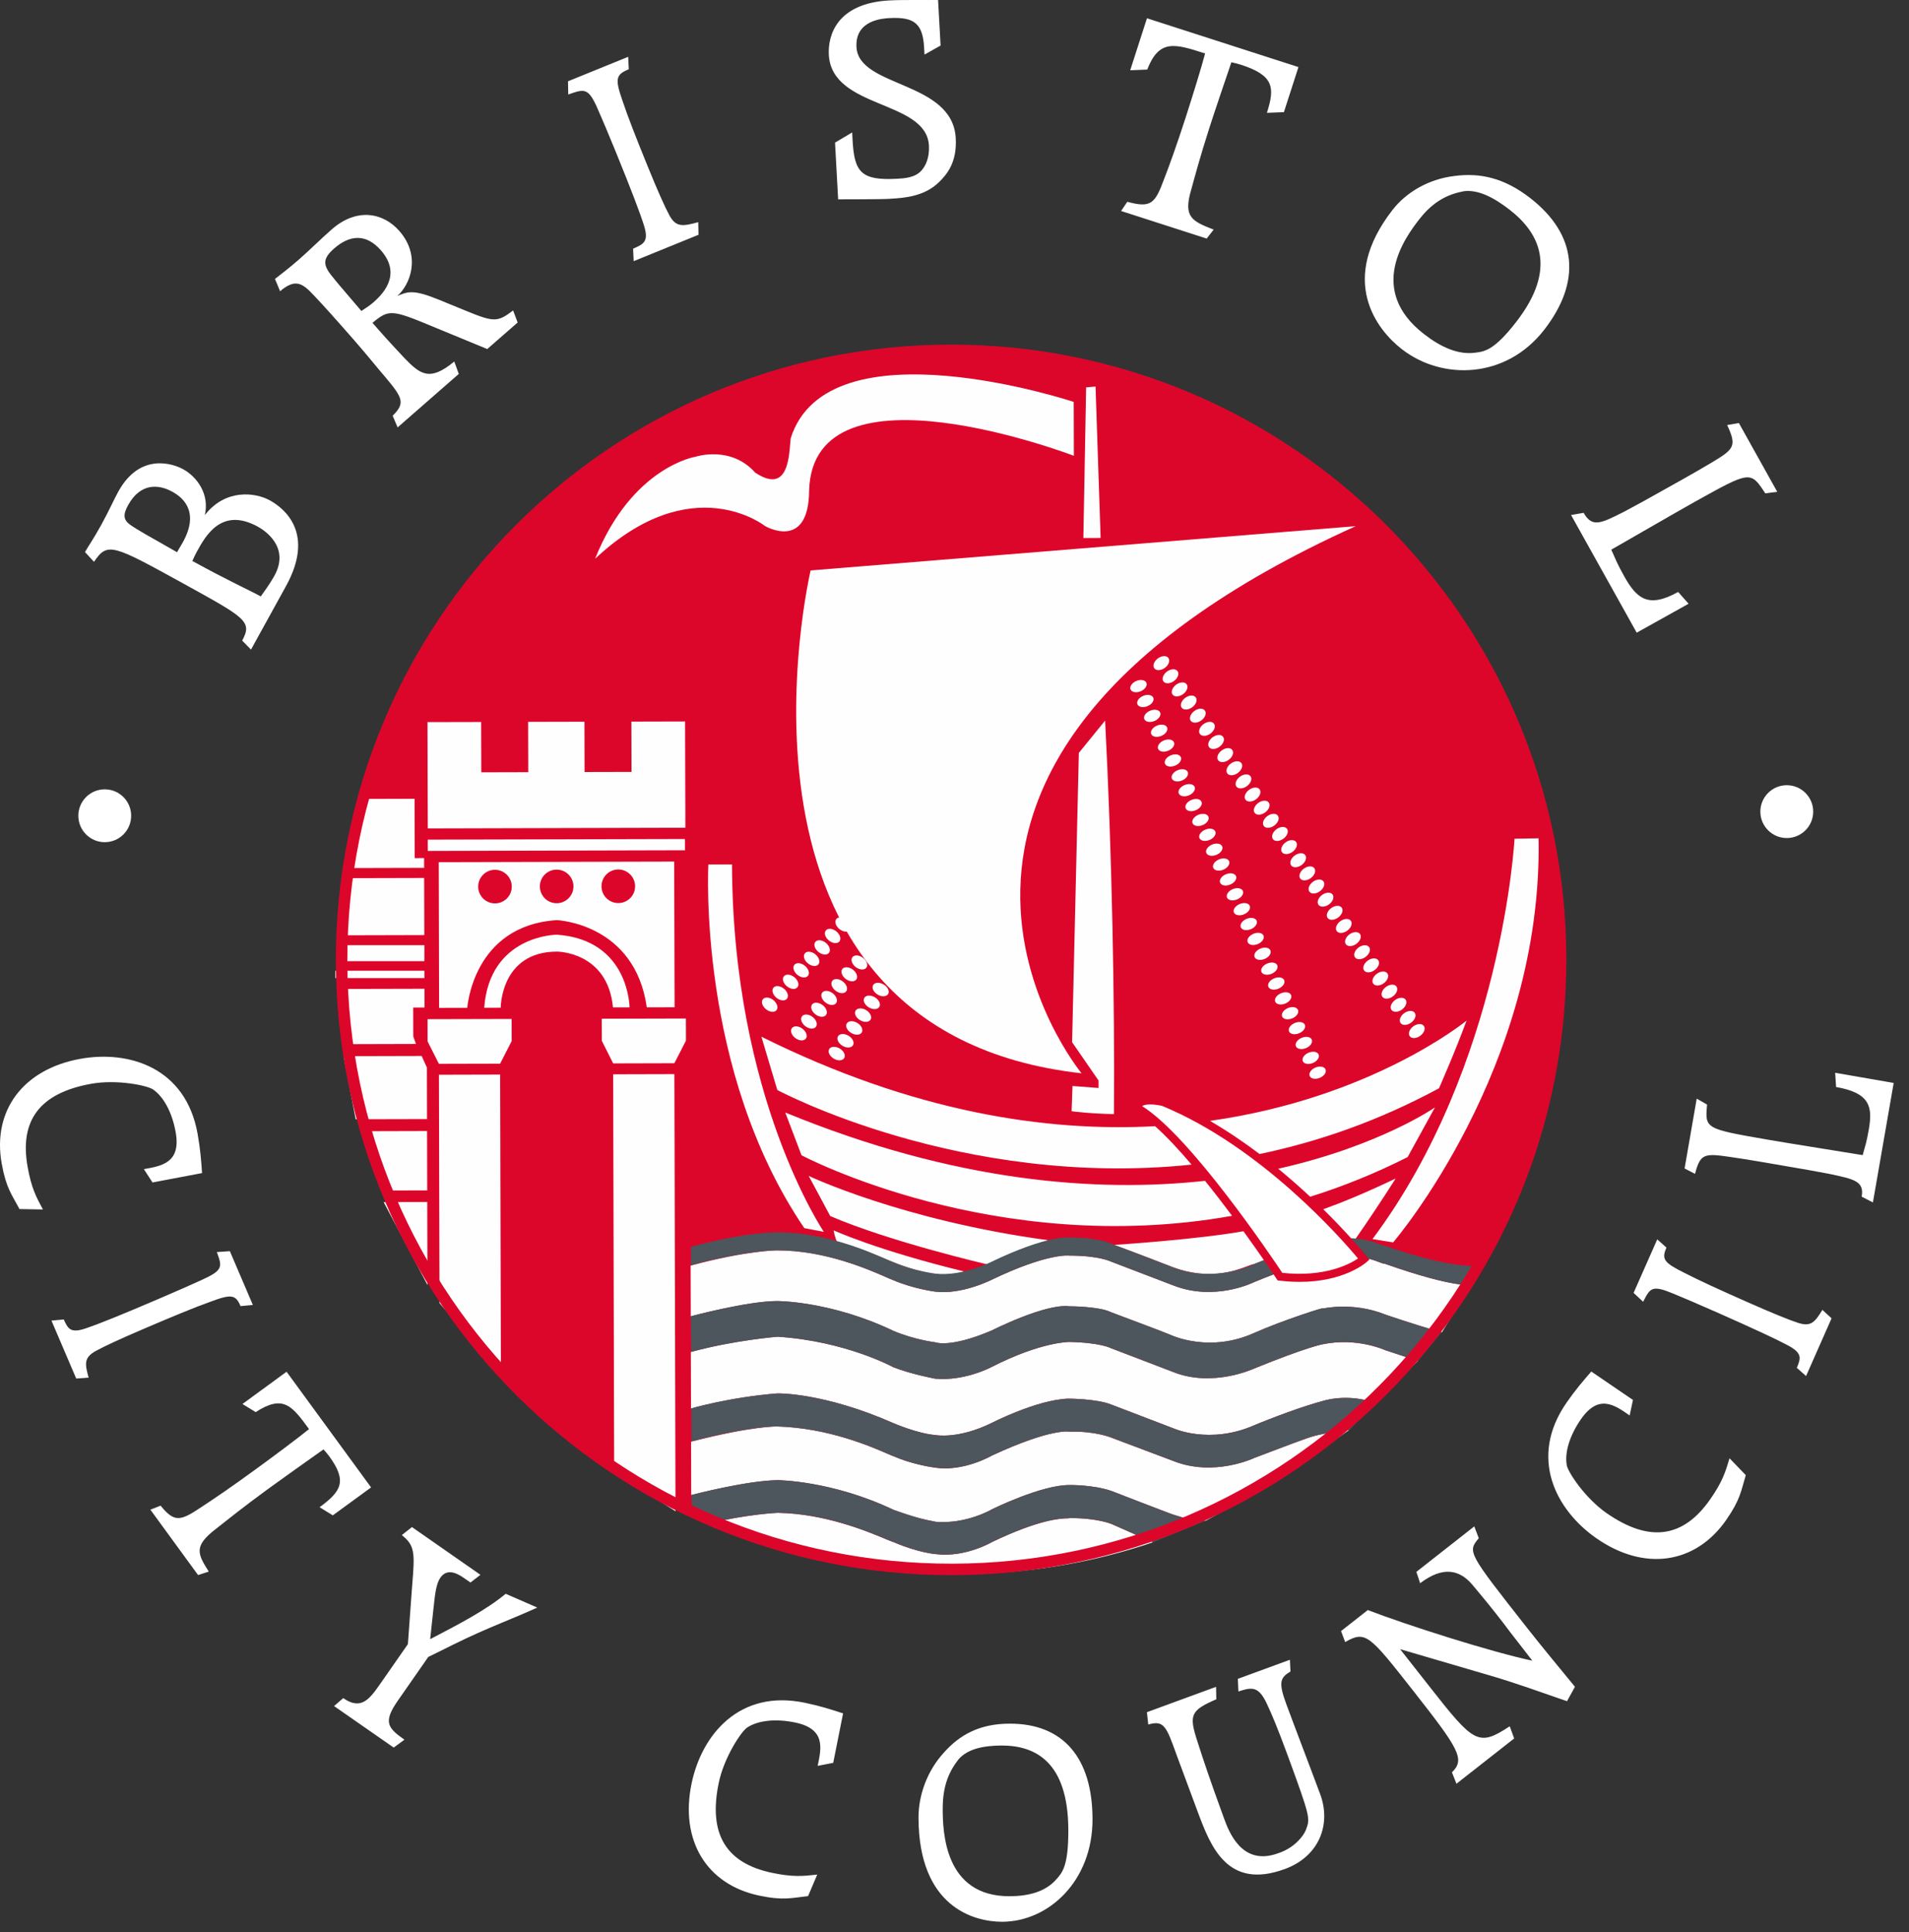 <svg fill="none" height="84" viewBox="0 0 83 84" width="83" xmlns="http://www.w3.org/2000/svg"><rect x="0" y="0" width="83" height="84" fill="#333333" stroke="none"/><g clip-rule="evenodd" fill-rule="evenodd"><path d="m14.68 41.802c-.038-14.73 11.872-26.704 26.603-26.742 14.731-.038 26.704 11.873 26.742 26.603.038 14.731-11.873 26.704-26.603 26.742-14.731.038-26.704-11.872-26.742-26.603" fill="#dc062b"/><g fill="#fefefe"><path d="m18.586 31.395.013 4.621 11.2-.029-.013-4.621-2.335.006.006 2.188-2.041.005-.005-2.187-2.449.006.005 2.188-2.041.005-.006-2.187zm.015 5.6-.002-.49 11.183-.028.002.489zm1.716 6.821-1.225.003-.016-6.335 10.237-.026.017 6.335-1.209.003c-.516-3.656-3.912-3.793-3.912-3.793-3.658.237-3.892 3.814-3.892 3.814zm3.154-5.276c-.001-.404.326-.731.729-.732.404-.002.732.325.733.729.001.403-.326.73-.729.732-.403.001-.731-.325-.732-.728zm-1.953-.725c-.403.001-.729.329-.728.733.001.403.329.729.732.728.404-.001.73-.328.729-.732-.001-.403-.329-.729-.733-.729zm4.634.719c-.002-.404.325-.732.728-.733.403-.001.732.326.733.729.001.404-.326.731-.729.732-.403.002-.731-.324-.732-.728zm-4.407 8.185-2.661.007.025 9.927 2.67 3.143zm4.914-.013 2.662-.007.048 19.004-2.666-1.692zm-4.414-2.405-3.657.009.002.964.493.978 2.66-.007.504-.981zm3.919-.011 3.658-.009.002.963-.503.981-2.661.007-.492-.978zm-5.112-.476.718-.003s-.006-2.433 2.443-2.439c0 0 2.204-.006 2.439 2.426l.719-.002s-.009-2.939-3.159-3.159c0 0-2.922.007-3.159 3.176zm-3.028-9.087-2.252.006-.678 3.006 3.346-.009-.001-.424-.408.001zm-3.109 3.453 3.526-.009.007 2.482-3.771.01zm-.156 3.608h3.692v-.695h-3.692zm3.693.735h-3.87v-.32h3.87zm.002.464-3.69.009.169 2.4 3.151-.009-.115-.326-.003-1.257.49-.001zm-2.99 5.673-.529-2.742 3.397-.009.23.506.005 2.237zm3.104.513-2.759.008.871 2.577 1.895-.005zm-1.886 3.091 1.894-.005.01 3.608z"/><path d="m47.632 16.806-.409.036-.12 6.549.75-.002zm.8 31.629c.039-4.93-.091-11.466-.384-17.106l-1.142 1.404-.293 12.578 1.149 1.665.001.326-1.132-.087s-.04 1.113-.04 1.097c0 0 .829.11 1.841.124z"/><path d="m58.944 22.875c-22.994 10.395-11.919 23.788-11.919 23.788-16.511-1.85-11.78-21.863-11.78-21.863"/><path d="m46.684 17.474s-10.703-3.552-12.308 1.59c-.069.704-.065 2.464-1.545 1.482-1.058-1.193-2.581-.691-2.581-.691s-2.768.423-4.377 4.439c4.213-3.953 7.386-1.426 7.386-1.426s1.903 1.121 1.921-1.549c.172-5.847 11.51-1.502 11.51-1.502"/><path d="m66.894 36.446-1.045.019s-.513 9.829-6.175 17.405l.898.144s6.511-7.577 6.322-17.568zm-31.075 17.109s-3.966-5.834-3.992-15.973l-1.028.003s-.499 8.948 4.172 15.81zm16.788-4.824c7.074-.996 11.157-4.359 11.157-4.359-.518 1.406-1.2 2.943-1.2 2.943-2.631 1.422-5.26 2.328-7.8 2.858-.67-.506-1.393-.998-2.156-1.442zm-2.386.232c-4.714.257-10.503-.602-17.117-3.891l.692 2.317s7.979 4.289 18.012 3.244c-.545-.64-1.09-1.226-1.587-1.67zm2.171 2.375c-4.673.511-10.852.072-18.25-2.971l.707 1.86s8.411 4.476 18.72 2.632c-.369-.495-.768-1.014-1.177-1.521zm1.67 2.192c-2.035.363-5.635.596-5.635.596.768.26 2.582.973 2.582.973 1.576.568 2.652.163 3.197-.042.139-.052.243-.091.313-.098.145-.057.291-.114.436-.17-.239-.345-.544-.779-.892-1.259zm4.689.314c-.312-.345-.722-.782-1.217-1.269.834-.301 1.857-.721 3.146-1.337 0 0-.748 1.193-1.74 2.617 0 0-.07-.006-.19-.011zm-1.787-1.815c-.42-.392-.885-.804-1.389-1.217 4.405-.989 6.812-2.664 6.812-2.664l-1.186 2.158c-1.423.72-2.84 1.286-4.237 1.723zm-18.135 2.842c1.144.471 1.829.517 1.829.517.507.098 1.29-.101 1.29-.101-3.84-.936-5.704-1.797-5.704-1.797.051.31.149.506.149.506.735.161 2.435.875 2.435.875zm4.114.104s-4.247-.986-6.846-2.106l-.936-1.745s4.054 1.933 10.424 2.798c-.015.005-.039.013-.072.023l-0.0 0h-0c-.288.092-1.228.392-2.195.864 0 0-.115.049-.376.165z"/><path d="m55.629 55.676c.314.038.607.055.881.055 1.912 0 2.856-.815 2.901-.855l.124-.109-.035-.044c.203.05.352.107.467.151.108.042.186.072.248.072 3.137 1.102 3.758.904 3.758.904l-1.284 2.077c-1.258-.356-2.468-.778-2.468-.778-1.42-.567-2.727-.253-2.727-.253.261-.132-1.778.526-2.952 1.052-1.931.873-3.54.142-3.709.065h-0c-.012-.006-.017-.008-.013-.005-.049-.032-2.517-.957-2.517-.957-.524-.26-1.814-.257-1.814-.257-1.045-.128-3.376 1.054-3.376 1.054-1.81.772-2.448.512-2.448.512s-.915-.111-1.83-.501c-2.713-1.299-5.048-1.294-5.048-1.294-1.306.004-3.754.664-3.754.664l-.006-2.204c2.448-.66 3.755-.663 3.755-.663 2.085-.005 3.986.831 4.749 1.167h0c.139.061.24.106.298.126.916.389 1.831.501 1.831.501 1.159.144 2.447-.512 2.447-.512 2.462-1.182 3.377-1.055 3.377-1.055 1.289-.003 1.813.257 1.813.257l2.713 1.038c1.813.715 3.509-.139 3.509-.139.304-.126.59-.239.854-.34.081.12.127.189.131.196l.045.067zm-25.592 3.102c1.86-.511 3.77-.662 3.77-.662 2.956.188 5.032 1.325 5.032 1.325.785.308 1.83.501 1.83.501 1.29.111 2.448-.512 2.448-.512 2.152-1.1 3.376-1.087 3.376-1.087 1.372.029 1.813.273 1.813.273l2.714 1.038c1.715.682 3.509-.155 3.509-.155 2.301-.937 2.97-1.053 2.97-1.053 1.5-.314 2.727.254 2.727.254l1.421.47-1.823 1.833c-1.258-.454-2.32-.092-2.32-.092-1.288.346-2.968 1.052-2.968 1.052-1.941.854-3.51.139-3.51.139l-2.712-1.038c-.654-.259-1.879-.256-1.879-.256-1.371.053-3.311 1.053-3.311 1.053-1.468.723-2.448.53-2.448.53-.784-.063-1.83-.518-1.83-.518-3.057-1.346-5.048-1.293-5.048-1.293-2.106.168-3.754.663-3.754.663zm3.764 3.24s-1.062-.03-3.754.662l.006 2.32s2.382-.627 3.754-.648c0 0 2.35.01 5.047 1.293 1.014.365 1.458.446 1.683.487.065.012.111.02.148.031 1.34.111 2.448-.546 2.448-.546s2.152-1.067 3.376-1.053c0 0 .995-.02 1.813.257 0 0 2.712 1.054 2.712 1.037.873.284 1.169.269 1.328.261.023-.001.043-.002.061-.002 3.016-1.624 6.243-3.951 6.243-3.951s-.686.067-1.159.182c-.468.09-.595.138-2.302.784l-.668.253s-1.743.836-3.509.139l-2.713-1.022s-.703-.292-1.813-.257c0 0-.751-.178-3.377 1.038 0 0-1.206.705-2.447.529-.262-.032-1.095-.177-1.831-.501-.049-.015-.143-.056-.276-.114l-0-0c-.715-.31-2.571-1.116-4.772-1.179zm-3.075 4.237c1.762-.429 3.085-.482 3.085-.482 2.049.035 3.872.796 4.671 1.13.182.076.31.13.377.148 1.095.47 1.83.518 1.83.518 1.29.159 2.448-.529 2.448-.529 2.085-.995 2.98-1.019 3.269-1.027.059-.002.093-.003.107-.011 1.209-.003 1.813.257 1.813.257l1.799.795c-10.375 3.522-19.399-.798-19.399-.798z"/></g><path d="m55.373 55.403c-.096-.142-.24-.354-.423-.619-.14.056-.284.114-.433.176 0 0-1.695.853-3.51.139l-2.712-1.038s-.524-.26-1.813-.257c0 0-.915-.128-3.377 1.055 0 0-1.288.655-2.448.512 0 0-.915-.112-1.829-.501-.058-.02-.159-.065-.298-.126-.763-.336-2.665-1.173-4.751-1.167 0 0-1.29-.03-3.737.63l.002.8c2.447-.66 3.737-.646 3.737-.646 2.086-.005 3.987.831 4.75 1.167.139.061.24.106.298.126.915.389 1.83.501 1.83.501 1.159.144 2.447-.512 2.447-.512 2.463-1.181 3.378-1.054 3.378-1.054 1.289-.003 1.813.257 1.813.257l2.712 1.038c1.814.715 3.51-.139 3.51-.139.304-.126.59-.239.854-.34zm4.127-.681c.203.05.352.107.467.151.108.042.186.072.248.072 3.137 1.102 3.758.904 3.758.904l.402-.828c.025-.004.037-.006.037-.006h-.034l-.003.006c-.212.031-1.357.123-4.162-.861-.063 0-.141-.03-.249-.072-.226-.087-.585-.225-1.221-.254.436.483.68.788.69.8zm-29.446 4.056c1.86-.511 3.753-.662 3.753-.662 2.957.188 5.033 1.325 5.033 1.325.785.309 1.829.501 1.829.501 1.291.111 2.448-.512 2.448-.512 2.152-1.1 3.377-1.087 3.377-1.087 1.371.029 1.813.273 1.813.273l2.713 1.038c1.716.682 3.51-.156 3.51-.156 2.3-.937 2.969-1.053 2.969-1.053 1.501-.314 2.727.254 2.727.254l1.421.47 1.026-1.244h.017c-1.258-.356-2.468-.778-2.468-.778-1.421-.567-2.727-.253-2.727-.253.261-.132-1.779.526-2.952 1.051-1.931.873-3.54.142-3.709.065-.012-.006-.017-.008-.013-.005-.049-.032-2.517-.957-2.517-.957-.524-.26-1.814-.257-1.814-.257-1.046-.128-3.377 1.054-3.377 1.054-1.81.773-2.448.513-2.448.513s-.914-.111-1.829-.501c-2.713-1.299-5.048-1.293-5.048-1.293-1.307.003-3.754.663-3.754.663zm29.77 2.209v.017l-.012-.004zm-2.32-.076s1.055-.36 2.307.088l-1.144 1.166s-.686.067-1.159.183c-.467.089-.595.137-2.304.784l-.665.252s-1.744.837-3.51.139l-2.712-1.022s-.703-.292-1.813-.257c0 0-.751-.178-3.378 1.038 0 0-1.205.705-2.446.529-.262-.032-1.096-.177-1.831-.501-.049-.015-.142-.056-.276-.114-.715-.31-2.571-1.116-4.772-1.179 0 0-1.046-.046-3.737.647l-.003-1.437s1.631-.478 3.737-.647c0 0 1.992-.053 5.048 1.293 0 0 1.046.456 1.83.518 0 0 .98.193 2.448-.53 0 0 1.94-1 3.311-1.053 0 0 1.225-.003 1.879.257l2.712 1.037s1.57.715 3.51-.139c0 0 1.68-.706 2.968-1.052zm-5.079 5.205h-.017l-.001 0c-.013 0-.028.001-.043.002h-0c-.159.008-.455.024-1.328-.261 0 .017-2.713-1.037-2.713-1.037-.818-.276-1.812-.257-1.812-.257-1.225-.014-3.377 1.053-3.377 1.053s-1.108.656-2.448.546c-.037-.011-.083-.02-.148-.032-.224-.041-.668-.122-1.682-.487-2.697-1.282-5.048-1.293-5.048-1.293-1.304.019-3.522.587-3.737.643v-.013l-.017.017.017-.004.003.967.654.292c1.762-.429 3.085-.482 3.085-.482 2.048.035 3.87.796 4.67 1.129.182.076.312.13.379.148 1.095.47 1.829.518 1.829.518 1.29.16 2.448-.529 2.448-.529 2.085-.995 2.98-1.019 3.269-1.027.059-.002.093-.003.107-.011 1.209-.003 1.813.257 1.813.257l1.799.796 2.282-.936z" fill="#4c565c"/><path d="m50.8 28.606c.083.115.014.306-.156.431-.169.123-.373.131-.457.017-.082-.113-.012-.306.156-.43.17-.123.374-.131.457-.018zm.397.572c.083.114.014.306-.156.43-.169.123-.373.132-.457.017-.082-.113-.012-.306.156-.429.169-.124.374-.132.457-.018zm.24 1.001c.17-.124.24-.316.156-.43s-.288-.105-.456.018c-.169.124-.24.317-.156.43.083.114.287.105.456-.018zm.553.142c.084.114.014.305-.156.429-.169.123-.373.132-.457.018-.082-.113-.013-.306.156-.429.169-.124.373-.133.457-.018zm.24 1.001c.17-.124.24-.316.156-.43-.083-.114-.287-.106-.457.018-.169.123-.24.316-.157.429.084.114.288.105.457-.017zm.553.141c.084.114.014.306-.155.43-.169.123-.374.132-.458.018-.082-.114-.012-.306.157-.43.169-.123.373-.132.456-.018zm.241 1.001c.169-.124.24-.315.155-.429-.083-.115-.287-.106-.456.018-.169.123-.239.316-.156.429.083.114.288.106.457-.018zm.552.142c.084.114.014.306-.155.43-.17.123-.374.131-.457.018-.083-.114-.013-.306.156-.43.169-.124.374-.133.456-.018zm.24 1.001c.17-.124.24-.316.157-.43-.084-.114-.288-.105-.457.018-.169.124-.239.317-.156.43.083.114.287.105.457-.018zm.554.141c.083.114.013.306-.157.43-.168.123-.373.132-.457.018-.082-.113-.013-.306.156-.43.169-.123.373-.132.457-.018zm.24 1.001c.17-.123.24-.315.156-.43-.083-.114-.288-.105-.457.018-.169.124-.239.317-.156.43.083.114.288.106.457-.018zm.553.142c.083.114.014.306-.156.43-.169.123-.374.132-.457.017-.083-.112-.013-.306.156-.429.169-.123.374-.132.457-.018zm.24 1.001c.17-.124.24-.316.156-.43s-.288-.105-.457.018c-.169.124-.239.317-.156.43.083.114.288.105.457-.018zm.553.141c.084.114.014.306-.156.43-.169.123-.374.132-.457.018-.082-.113-.012-.306.156-.43.169-.123.374-.131.457-.018zm.24 1.002c.17-.124.24-.316.156-.43s-.288-.106-.457.018c-.168.123-.239.316-.156.429.083.114.288.106.457-.017zm.553.141c.084.114.014.306-.156.43-.169.123-.373.132-.457.018-.083-.113-.013-.306.156-.43.169-.123.374-.132.457-.018zm.24 1.001c.17-.124.24-.316.156-.429-.083-.115-.287-.106-.457.018-.168.123-.239.316-.156.429.083.114.287.105.457-.018zm.553.142c.084.114.014.306-.156.43-.169.123-.374.131-.457.017-.083-.113-.013-.306.156-.429.169-.124.374-.133.457-.018zm.24 1.001c.17-.124.241-.316.156-.43-.083-.114-.287-.106-.456.018-.169.124-.24.316-.157.43.084.113.288.105.457-.018zm.553.141c.084.114.015.306-.156.43-.169.123-.373.132-.456.018-.083-.113-.013-.306.156-.43.169-.123.373-.132.456-.018zm.24 1.001c.17-.124.241-.315.156-.43-.083-.114-.287-.105-.456.018-.169.124-.24.317-.156.43.083.114.287.105.456-.018zm.554.142c.083.114.013.306-.157.43-.168.123-.373.132-.457.017-.082-.113-.013-.305.156-.429.169-.123.374-.132.457-.018zm.24 1.001c.171-.124.24-.316.157-.43s-.288-.105-.457.018c-.17.124-.239.317-.156.43.083.113.288.105.457-.018zm.554.141c.083.115.014.306-.157.43-.169.123-.373.132-.457.018-.082-.114-.013-.306.156-.43.169-.123.374-.131.457-.018zm.24 1.002c.17-.124.24-.316.156-.431-.083-.113-.288-.104-.457.018-.169.124-.239.318-.156.43.083.115.287.106.457-.017zm.552.141c.084.114.014.306-.156.43-.168.123-.373.132-.456.018-.083-.113-.013-.306.156-.43.169-.123.374-.132.456-.018zm.241 1.001c.17-.124.24-.316.156-.43-.084-.114-.288-.105-.457.018-.169.124-.239.316-.156.43.083.114.288.106.457-.018zm.552.141c.084.115.014.306-.156.43-.169.124-.374.132-.457.018-.082-.113-.013-.306.156-.43.169-.123.374-.132.457-.018zm.241 1.001c.17-.123.24-.316.156-.43-.083-.113-.288-.105-.457.018-.169.124-.239.317-.156.43.083.114.288.106.457-.018zm-23.204-3.988c-.084.113-.289.102-.457-.024-.167-.126-.235-.319-.151-.432.085-.113.289-.102.457.023.169.127.236.32.151.433zm-.895.49c.167.126.372.137.456.024.085-.113.017-.306-.151-.433-.167-.125-.372-.136-.456-.023-.084.113-.017.306.151.432zm.018.538c-.085.112-.289.102-.457-.023-.168-.127-.235-.32-.151-.433.085-.113.29-.102.457.024.168.126.236.319.151.432zm-.896.49c.167.126.372.137.457.024.084-.113.017-.306-.151-.432-.168-.126-.372-.137-.457-.024-.083.113-.016.306.151.432zm.019.537c-.085.114-.29.103-.457-.023-.167-.127-.235-.319-.15-.432.084-.113.288-.102.456.023.169.127.236.32.152.432zm-.895.491c.167.126.371.136.456.024.085-.113.018-.306-.151-.433-.167-.125-.371-.136-.456-.023-.084.113-.016.306.151.432zm.018.537c-.085.113-.289.103-.457-.023-.167-.126-.235-.319-.151-.432.085-.113.289-.102.457.024.168.125.235.319.151.431zm-.896.491c.168.125.372.136.457.023.085-.112.017-.305-.151-.432-.167-.126-.372-.136-.457-.023-.083.112-.016.306.151.432zm.018.537c-.084.113-.289.102-.456-.023-.168-.127-.235-.319-.15-.433.084-.112.289-.101.457.024.168.127.235.32.15.432zm4.268-3.586c.18.108.384.098.457-.024.072-.121-.015-.306-.195-.413-.18-.108-.385-.098-.457.024-.072.122.015.306.196.413zm.074.533c-.072.122-.276.132-.456.024-.179-.107-.268-.291-.196-.413.072-.121.278-.132.457-.024.179.107.268.292.195.413zm-.838.581c.179.108.384.098.457-.024.072-.121-.015-.306-.195-.414-.18-.107-.385-.097-.458.025-.071.121.015.305.196.413zm.075.532c-.073.121-.277.132-.457.025-.18-.108-.268-.292-.196-.413.072-.121.277-.132.457-.025.179.107.267.292.196.413zm-.84.582c.181.107.385.097.457-.025.072-.121-.015-.306-.195-.413-.18-.108-.385-.098-.458.025-.072.121.016.305.196.413zm.075.532c-.072.122-.276.132-.456.024-.18-.107-.268-.291-.196-.413.073-.121.278-.132.458-.025.179.108.267.293.195.414zm-.839.581c.18.108.384.098.457-.024.072-.121-.016-.306-.196-.414-.18-.107-.385-.097-.457.025-.072.122.015.305.196.413zm.075.533c-.072.121-.277.132-.456.024-.18-.108-.268-.292-.196-.414.072-.121.277-.131.457-.024.179.108.267.292.195.414zm-.839.581c.18.107.384.097.457-.025.072-.121-.015-.306-.195-.413-.18-.107-.385-.097-.457.024-.072.121.015.306.196.414zm1.161-6.091c-.088.11-.292.092-.456-.039-.164-.132-.224-.327-.135-.437.088-.109.292-.092.455.039.163.133.224.327.136.437zm-.911.459c.162.131.367.15.456.04.088-.111.027-.305-.136-.438-.163-.131-.367-.148-.456-.039-.088.11-.028.305.136.437zm-.001.538c-.088.11-.292.092-.456-.04-.164-.131-.224-.327-.135-.437.088-.109.292-.092.456.039.163.133.224.328.135.438zm-.911.458c.162.132.367.15.456.04.088-.111.027-.305-.136-.437-.164-.132-.367-.149-.456-.04-.088.11-.028.306.136.437zm-.001.538c-.088.11-.292.092-.456-.04-.163-.131-.224-.327-.135-.437.088-.109.292-.092.456.039.163.133.224.328.135.438zm-.911.458c.162.132.367.15.456.04.088-.11.026-.305-.136-.437-.163-.132-.367-.149-.456-.04-.088.11-.028.306.136.437zm-.001.538c-.088.11-.292.092-.456-.04-.164-.131-.224-.326-.135-.436.088-.11.292-.093.456.039.163.132.224.327.135.437zm-.911.459c.163.131.366.15.455.039.088-.11.028-.305-.134-.437-.164-.132-.368-.149-.456-.04-.088.111-.028.306.136.438zm-.001.537c-.088.111-.292.092-.456-.04-.163-.131-.224-.326-.135-.436.087-.109.291-.092.456.039.162.132.224.327.135.437zm15.847-13.87c.187-.085.292-.25.233-.371-.059-.121-.26-.15-.448-.065-.188.083-.292.25-.234.37.06.121.26.15.449.066zm.532.276c.059.121-.045.286-.233.37-.188.084-.388.055-.449-.065-.059-.12.046-.286.235-.37.187-.084.389-.055.447.066zm.067 1.017c.187-.085.292-.25.233-.371-.059-.121-.26-.15-.448-.066-.188.083-.293.25-.234.37.059.12.26.15.449.066zm.533.276c.059.121-.046.286-.233.371-.189.083-.389.054-.449-.067-.059-.119.045-.286.234-.369.188-.084.389-.055.448.066zm.066 1.016c.188-.084.292-.25.233-.37-.059-.121-.26-.15-.448-.066-.189.083-.292.25-.233.37.059.12.259.15.448.065zm.532.277c.059.121-.044.286-.232.37-.189.084-.389.055-.449-.066-.059-.12.045-.286.234-.369.187-.085.388-.055.447.066zm.067 1.017c.188-.084.292-.25.233-.371-.059-.121-.26-.15-.448-.065-.188.083-.292.25-.234.37.06.12.261.15.449.066zm.533.275c.059.121-.046.286-.233.371-.189.083-.389.054-.449-.067-.059-.12.045-.286.234-.369.188-.085.388-.056.448.065zm.066 1.017c.188-.084.292-.25.233-.371-.059-.12-.26-.15-.447-.065-.189.083-.293.25-.234.37.059.121.26.15.448.066zm.533.277c.059.121-.045.286-.233.37-.189.084-.389.054-.449-.066-.059-.12.046-.286.234-.37.187-.084.389-.054.448.066zm.066 1.016c.188-.084.292-.25.233-.371-.059-.12-.26-.15-.448-.065-.188.084-.292.25-.234.37.06.121.261.15.449.066zm.533.277c.059.121-.046.286-.233.37-.189.084-.389.054-.449-.066-.059-.119.045-.286.234-.37.188-.084.389-.054.448.066zm.066 1.017c.188-.085.292-.251.234-.371-.059-.122-.26-.15-.448-.066-.189.083-.292.25-.234.369.059.121.26.15.448.067zm.533.275c.059.121-.045.286-.233.371-.189.084-.389.054-.449-.066-.059-.12.046-.286.234-.37.188-.084.389-.054.448.065zm.067 1.017c.187-.084.291-.25.233-.371-.059-.12-.261-.15-.449-.066-.187.084-.292.25-.233.37.06.121.26.15.449.066zm.532.277c.059.12-.045.286-.233.37-.189.084-.389.054-.449-.066-.059-.119.046-.286.234-.369.188-.085.389-.056.448.065zm.067 1.016c.187-.084.291-.25.233-.371-.059-.121-.26-.15-.448-.066-.189.083-.293.25-.234.37.059.121.26.15.449.066zm.532.276c.059.121-.045.286-.233.371-.188.083-.388.054-.448-.066-.059-.12.045-.286.234-.369.187-.085.389-.055.447.065zm.067 1.017c.188-.084.291-.25.233-.371-.059-.12-.261-.15-.448-.065-.188.084-.293.25-.234.37.06.121.26.15.449.066zm.532.276c.059.121-.045.286-.232.371-.189.083-.389.054-.45-.066-.059-.12.046-.286.235-.37.187-.084.389-.055.447.065zm.067 1.017c.187-.084.292-.25.233-.37-.059-.122-.26-.151-.448-.066-.189.084-.292.25-.234.37.06.121.261.15.449.066zm.532.276c.059.121-.045.286-.233.371-.188.083-.388.054-.448-.066-.059-.12.045-.286.234-.369.187-.085.389-.056.447.065zm.067 1.017c.188-.084.292-.25.233-.371-.059-.121-.26-.15-.448-.066-.188.083-.293.25-.234.37.06.121.26.15.449.066zm.533.276c.059.121-.046.286-.233.371-.189.083-.389.054-.449-.066-.059-.12.045-.286.234-.37.187-.084.389-.054.448.066zm.066 1.016c.188-.084.292-.249.233-.37-.059-.121-.26-.15-.447-.066-.19.083-.293.25-.235.37.06.121.261.15.449.065zm.532.277c.059.12-.045.286-.233.37-.188.084-.389.054-.448-.066-.059-.12.045-.286.234-.369.188-.085.388-.056.447.066zm.067 1.016c.188-.084.292-.25.233-.37-.059-.121-.26-.15-.448-.066-.188.083-.292.25-.234.37.06.121.26.149.449.065z" fill="#fefefe"/><path d="m55.751 55.338c1.843.204 2.932-.381 3.292-.624-.668-.803-4.187-4.851-8.526-6.638-.595-.121-.798-.029-.858.016 2.09 1.297 5.629 6.55 6.092 7.246" fill="#fff"/><path d="m68.307 22.391.547-.095c.373.67.778.444 1.758-.048.234-.13.495-.263.815-.44 1.404-.782 2.372-1.323 2.978-1.688.982-.589 1.124-.711.689-1.64l.509-.088 1.668 2.99-.52.067c-.644-.981-.644-.981-3.07.372-.903.504-3.189 1.833-3.625 2.077.176.39.245.589.553 1.142.546.98 1.046 1.425 2.354.696l.454.513-2.256 1.258zm-6.601-12.855c-.62.798-2.281 3.056.201 4.984.74.576 1.495.915 2.237.813.41-.051.82-.103 1.776-1.334 1.824-2.347.997-3.884-.281-4.878-.702-.546-1.379-.886-1.994-.808-.669.127-1.311.416-1.939 1.223zm-.759 5.643c-1.087-.845-2.78-2.995-.403-6.052.613-.789 1.601-1.347 2.688-1.475 1.119-.15 2.173.083 3.298.958 2.058 1.6 2.228 3.644.606 5.732-1.659 2.135-4.428 2.205-6.189.837zm-12.204-6.006.27-.4c1.024.279 1.203.081 1.589-.96.226-.581.547-1.462.955-2.725.272-.847.701-2.219.838-2.763-1.311-.422-1.994-.642-2.516.7l-.74.03.729-2.261 6.586 2.122-.632 1.96-.74.03c.359-1.113.296-1.632-1.131-2.092-.139-.044-.27-.074-.413-.107-.281.83-.715 2.099-.953 2.841-.404 1.252-.641 2.149-.801 2.724-.336 1.159.03 1.34.984 1.711l-.304.389zm-10.033-.53c-.56.031-2.074.017-2.269.026l-.135-2.468.745-.443c.005.11.011.218.017.327.076 1.387.354 1.774 1.935 1.687.305-.017.79-.043 1.066-.364.184-.205.348-.568.319-1.079-.11-1.994-4.221-1.573-4.352-3.945-.046-.839.34-2.239 2.627-2.365.621-.034 1.732-.01 2.123-.02l.109 1.982-.699.393c-.005-.097-.011-.207-.017-.303-.057-1.046-.428-1.343-1.51-1.284-.28.015-1.496.082-1.431 1.261.099 1.776 4.179 1.454 4.316 3.96.058 1.033-.365 1.557-.723 1.906-.626.62-1.487.692-2.119.727zm-11.159 2.712-.025-.543c.458-.199.691-.307.477-.996-.167-.537-.543-1.527-1.237-3.232-.34-.835-.594-1.427-.776-1.841-.409-.938-.57-.886-1.284-.634l-.01-.575 2.617-1.064.025.542c-.564.23-.606.417-.275 1.362.221.672.596 1.624 1.082 2.82.455 1.118.758 1.796.968 2.184.288.514.581.46 1.245.282l.013.547zm-11.839 2.165c.172-.117.343-.218.499-.354.348-.305 1.314-1.181.352-2.281-.657-.752-1.371-.662-2.032-.085-.485.425-.495.692-.145 1.147.167.21.398.493.687.824zm1.576 5.062-.216-.507c.545-.542.448-.764-.295-1.651-.329-.377-.758-.923-1.383-1.638-.802-.918-1.372-1.551-1.743-1.939-.499-.535-.804-.754-1.472-.186l-.224-.533c.229-.183.592-.452 1.033-.837.485-.425.95-.894 1.435-1.318 1.11-.971 2.259-.711 2.939.068.971 1.109.456 2.353-.086 2.825.452-.185.676-.3 1.835.176l1.134.465c1.235.506 1.382.507 2.064-.009l.198.523-1.321 1.154-2.302-.949c-1.855-.773-1.967-.789-2.689-.19.057.065.153.174.233.266.465.532.853.938 1.142 1.251.702.729 1.111 1.05 2.181.164l.196.54zm-9.591 5.426c.082-.149.175-.292.258-.442.769-1.397-.1-1.988-.463-2.188-.598-.329-1.386-.388-1.921.583-.218.394-.227.639.107.866.228.167 1.012.612 1.204.717zm3.641 1.923c.178-.249.416-.577.592-.898.7-1.27-.46-1.992-.716-2.133-1.579-.87-2.273.389-2.66 1.093-.071.128-.131.262-.19.396 1.579.87 2.484 1.272 2.975 1.541zm-.425 2.311-.383-.391c.443-.828.165-.98-2.513-2.456-3.136-1.728-3.339-1.839-3.93-.969l-.392-.424c.13-.235.36-.553.701-1.171.341-.62.574-1.144.745-1.454.958-1.739 2.414-1.201 2.82-.978.608.335 1.155 1.082.945 1.995.902-1.158 2.198-.986 2.827-.64.672.371 1.954 1.453.703 3.725z" fill="#fff"/><path d="m81.431 52.277-.488-.251c.118-.681-.338-.76-1.41-.991-.264-.045-.551-.106-.91-.168-1.584-.275-2.677-.466-3.376-.564-1.134-.165-1.319-.164-1.55.731l-.454-.234.527-3.036.451.258c-.096 1.051-.096 1.051 2.64 1.526 1.02.178 3.632.587 4.125.672.101-.372.169-.55.266-1.112.173-.993.054-1.593-1.422-1.849l-.041-.619 2.545.442zm-2.906 7.548-.402-.357c.171-.416.252-.632-.383-.973-.495-.266-1.455-.714-3.137-1.458-.825-.365-1.419-.616-1.836-.789-.945-.394-1.018-.258-1.326.349l-.415-.388 1.028-2.326.401.358c-.221.5-.116.654.779 1.098.629.326 1.56.75 2.74 1.272 1.104.488 1.793.768 2.212.905.561.176.723-.04 1.049-.567l.398.367zm-3.471 6.256c-1.34 1.925-3.567 2.245-5.646.797-1.76-1.226-2.961-3.505-1.295-5.899.401-.576.698-.917 1.073-1.35l1.812 1.235-.144.675c-.639-.445-1.338-.957-2.114.158-.501.72-.715 1.453-.621 2.0.045.297.796 1.435 1.726 2.083 1.879 1.308 3.348 1.075 4.513-.598.533-.765.66-1.183.839-1.781l.707.733c-.208.683-.23 1.055-.851 1.946zm-11.73 11.47-.196-.497c.586-.569.297-1.023-1.659-3.514-1.934-2.462-2.092-2.663-2.983-2.149l-.18-.478 1.164-.914c1.663.644 5.381 1.829 7.153 2.202l-.977-1.26c-.157-.218-.413-.543-.624-.812-.406-.517-.754-.926-1.027-1.254-.545-.624-1.252-.797-2.25-.043l-.164-.493 2.518-1.977.195.514c-.497.592-.467.63 2.062 3.849.683.871 1.418 1.752 2.12 2.61l-.345.627c-1.126-.386-2.241-.796-3.379-1.126l-3.878-1.136c.218.278.445.565.671.853l.617.785c1.919 2.443 2.111 2.617 3.478 1.714l.193.53zm-7.465 3.708c-2.49.914-3.218-.974-3.773-2.457l-.933-2.512c-.446-1.25-.553-1.509-1.229-1.314l-.058-.536 3.006-1.103.011.541c-1.116.487-1.2.674-.822 1.833.221.698.568 1.737 1.155 3.339.21.572.772 2.105 2.357 1.522.698-.23 1.095-.739 1.204-1.012.187-.51.217-.495-.807-3.285-.411-1.12-.681-1.76-.895-2.214-.362-.763-.646-.711-1.231-.522l-.025-.549 2.264-.83.024.51c-.43.261-.539.445-.19 1.393.336.915 1.198 3.167 1.488 3.957.474 1.292-.041 2.688-1.544 3.239zm-14.872-2.623c.003 1.011.076 3.812 2.904 3.805.844-.002 1.567-.199 2.037-.736.263-.293.525-.585.521-2.144-.008-2.973-1.445-3.676-2.904-3.672-.801.003-1.469.15-1.862.591-.404.512-.698 1.134-.695 2.157zm2.589 4.915c-1.239.003-3.631-.648-3.641-4.522-.003-.999.39-2.049 1.09-2.817.71-.806 1.586-1.271 2.869-1.274 2.346-.007 3.6 1.501 3.607 4.145.008 2.704-1.918 4.463-3.924 4.468zm-10.566-1.137c-2.296-.482-3.459-2.406-2.939-4.886.44-2.099 2.07-4.096 4.923-3.498.687.144 1.117.284 1.662.462l-.429 2.15-.677.132c.161-.762.36-1.605-.971-1.884-.859-.18-1.616-.091-2.083.21-.258.157-1.011 1.294-1.244 2.402-.47 2.241.318 3.502 2.313 3.921.913.192 1.348.146 1.967.077l-.398.936c-.711.076-1.062.202-2.124-.022zm-18.486-8.241.4-.345c.756.527 1.125.071 1.578-.578l1.232-1.769.188-2.572c.119-1.417.114-1.716-.452-2.17l.442-.347 2.977 2.075-.433.335c-.082-.055-.162-.111-.243-.168-.235-.163-.738-.513-1.065-.044-.173.249-.23.657-.293 1.266l-.152 1.408c1.295-.671 2.435-1.272 3.284-1.972l1.374.599c-1.173.534-2.134.859-3.681 1.623-.354.183-.712.35-1.059.523l-1.316 1.89c-.648.929-.468 1.188.28 1.708l-.467.343zm-7.986-8.538.445-.175c.602.741.857.677 1.777.059.521-.34 1.298-.866 2.37-1.649.719-.524 1.873-1.381 2.306-1.739-.731-1-1.113-1.522-2.319-.737l-.575-.354 1.918-1.402 3.674 5.029-1.663 1.215-.576-.354c.944-.69 1.212-1.13.416-2.219-.077-.106-.157-.196-.246-.295-.715.507-1.81 1.281-2.439 1.741-1.062.776-1.784 1.357-2.253 1.727-.955.738-.79 1.066-.296 1.845l-.465.15zm-4.301-8.22.535-.05c.188.409.29.616.972.383.532-.179 1.516-.575 3.207-1.3.83-.354 1.419-.617 1.828-.805.932-.422.882-.569.649-1.208l.566-.039 1 2.338-.535.051c-.216-.505-.4-.533-1.335-.181-.668.237-1.612.63-2.799 1.137-1.109.473-1.784.786-2.17.999-.513.291-.464.557-.302 1.154l-.539.04zm-2.163-6.826c-.413-2.309.935-4.11 3.429-4.557 2.111-.377 4.573.384 5.087 3.255.123.691.155 1.142.195 1.714l-2.154.408-.376-.579c.768-.138 1.623-.269 1.383-1.607-.155-.864-.522-1.533-.975-1.852-.243-.179-1.578-.453-2.694-.253-2.254.403-3.128 1.607-2.768 3.614.164.917.37 1.304.666 1.851l-1.019-.018c-.335-.631-.582-.909-.774-1.977z" fill="#fff"/><path d="m3.406 35.468c-.002-.633.511-1.15 1.145-1.151.635-.002 1.15.511 1.152 1.145.002.635-.511 1.151-1.146 1.153-.634.002-1.149-.512-1.151-1.147" fill="#fff"/><path d="m76.537 35.29c-.002-.635.512-1.151 1.146-1.152.635-.002 1.15.511 1.152 1.145s-.511 1.15-1.146 1.152c-.634.002-1.15-.512-1.152-1.145" fill="#fff"/><path d="m41.283 14.983c-14.774.038-26.719 12.046-26.68 26.819.038 14.774 12.045 26.719 26.819 26.68 14.773-.038 26.719-12.045 26.68-26.819-.038-14.773-12.045-26.719-26.819-26.68zm.001.5c-14.498.038-26.219 11.821-26.182 26.318.038 14.498 11.82 26.219 26.318 26.182 14.497-.038 26.219-11.82 26.182-26.318-.038-14.497-11.82-26.219-26.318-26.182z" fill="#dc062b"/></g></svg>